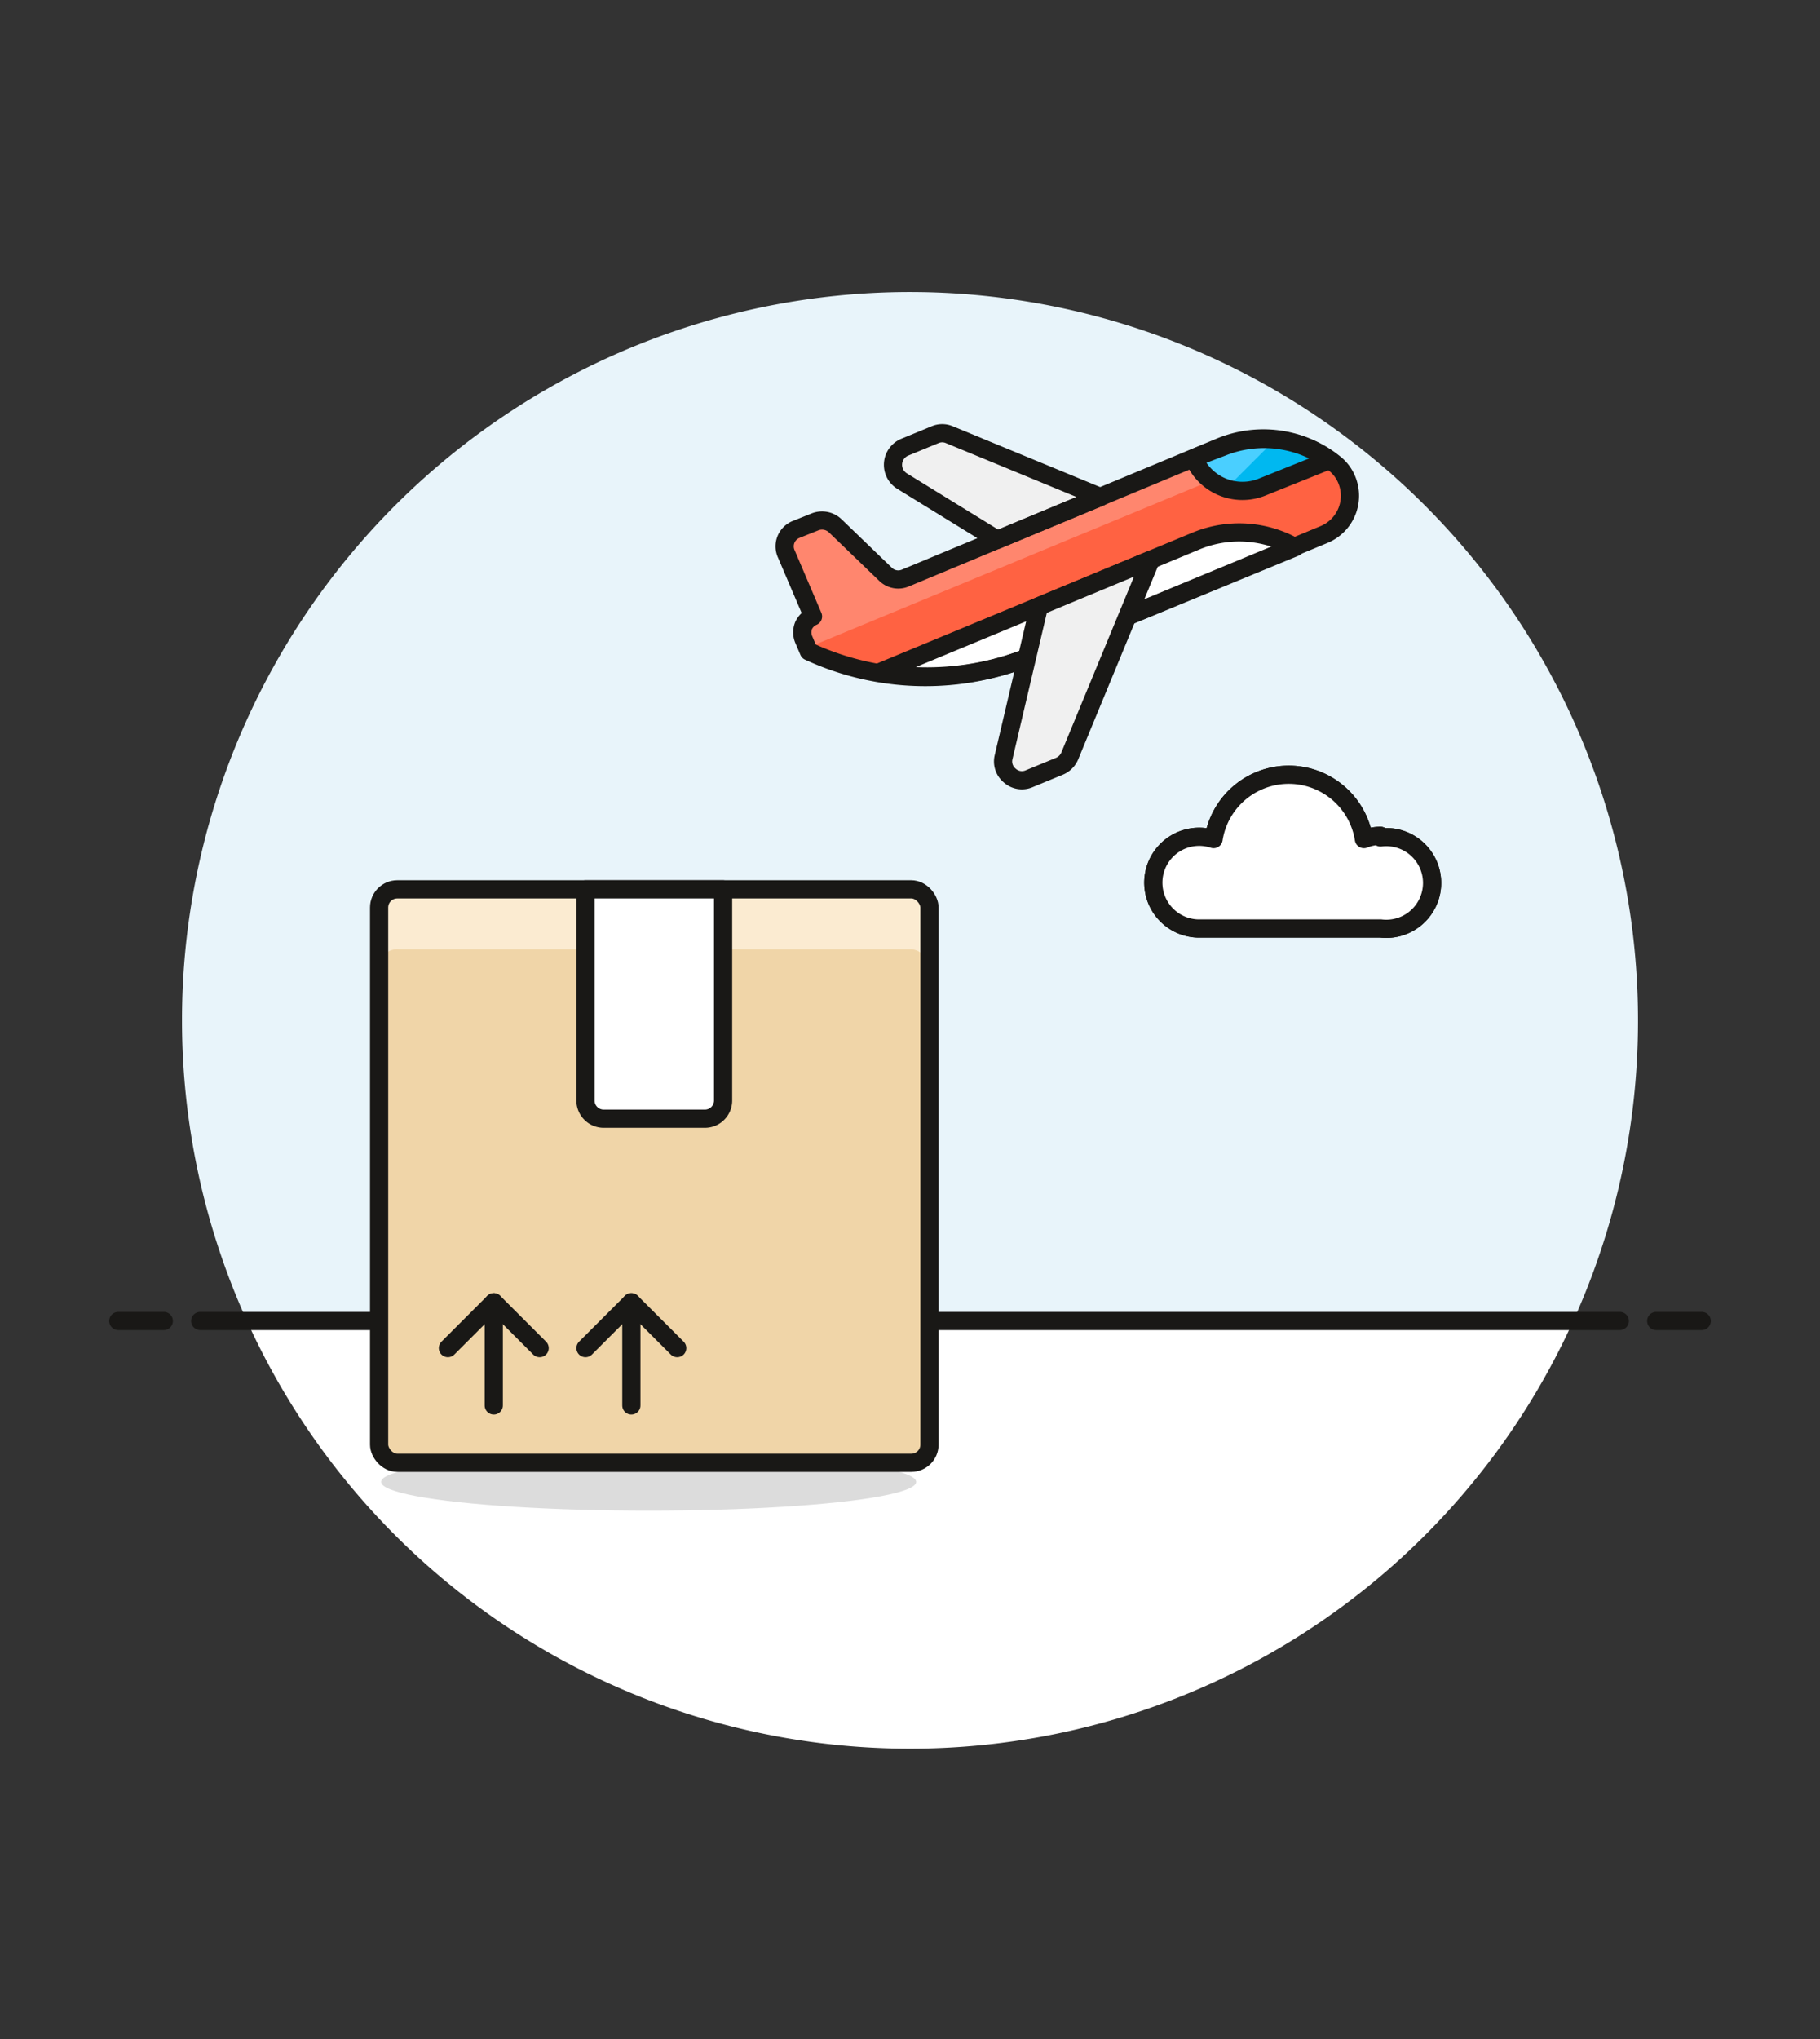 <svg viewBox="0 0 100 112" xmlns="http://www.w3.org/2000/svg"><rect x="0" y="0" width="100" height="112" fill="#333333" stroke="none"/><path d="m90 56.06a40 40 0 1 0 -76.43 16.5h72.87a39.92 39.92 0 0 0 3.56-16.5z" fill="#e8f4fa"/><path d="m13.57 72.56a40 40 0 0 0 72.87 0z" fill="#fff"/><path d="m11 72.56h78" fill="none" stroke="#191816" stroke-linecap="round" stroke-linejoin="round"/><path d="m6.5 72.56h2.5" fill="none" stroke="#191816" stroke-linecap="round" stroke-linejoin="round"/><path d="m91 72.56h2.5" fill="none" stroke="#191816" stroke-linecap="round" stroke-linejoin="round"/><ellipse cx="35.64" cy="81.4" fill="#191816" opacity=".15" rx="14.7" ry="1.58"/><path d="m75.85 45.91a2.54 2.54 0 0 0 -.91.18 4.18 4.18 0 0 0 -8.26 0 2.52 2.52 0 1 0 -.91 4.91h10.08a2.52 2.52 0 1 0 0-5z" fill="#fff" stroke="#191816" stroke-linejoin="round"/><path d="m75.85 45.91a2.54 2.54 0 0 0 -.91.18 4.18 4.18 0 0 0 -8.26 0 2.52 2.52 0 1 0 -.91 4.91h10.08a2.52 2.52 0 1 0 0-5z" fill="#fff" stroke="#191816" stroke-linejoin="round"/><path d="m44.67 33.86a1 1 0 0 0 -.52.51 1 1 0 0 0 0 .73l.29.68a15.25 15.25 0 0 0 12.31.22l16-6.64a2.3 2.3 0 0 0 1.25-3 2.2 2.2 0 0 0 -.7-.92 6.23 6.23 0 0 0 -6.3-.87l-17.23 7.17a1 1 0 0 1 -1.13-.21l-2.74-2.64a1.05 1.05 0 0 0 -1.13-.22l-1 .4a1 1 0 0 0 -.56 1.37z" fill="#ff6242"/><path d="m44.67 33.86a1 1 0 0 0 -.52.51 1 1 0 0 0 0 .73l.29.68a15.25 15.25 0 0 0 12.31.22l16-6.64a2.3 2.3 0 0 0 1.25-3 2.2 2.2 0 0 0 -.7-.92 6.23 6.23 0 0 0 -6.3-.87l-17.23 7.17a1 1 0 0 1 -1.13-.21l-2.74-2.64a1.05 1.05 0 0 0 -1.13-.22l-1 .4a1 1 0 0 0 -.56 1.37z" fill="#ff6242"/><path d="m67 24.57-17.23 7.17a1 1 0 0 1 -1.13-.21l-2.74-2.64a1.05 1.05 0 0 0 -1.13-.22l-1 .4a1 1 0 0 0 -.56 1.37l1.42 3.42a1 1 0 0 0 -.52.51 1 1 0 0 0 0 .73l.21.5 27-11.18a6.22 6.22 0 0 0 -4.32.15z" fill="#ff866e"/><path d="m71.16 30.06-14.41 5.94a15.24 15.24 0 0 1 -8.43.93l17.46-7.24a6.2 6.2 0 0 1 5.38.37z" fill="#fff" stroke="#191816" stroke-linecap="round" stroke-linejoin="round"/><path d="m54.8 29.65-5.23-3.22a1.05 1.05 0 0 1 .15-1.87l1.65-.68a1 1 0 0 1 .8 0l8.29 3.42z" fill="#f0f0f0" stroke="#191816" stroke-linecap="round" stroke-linejoin="round"/><path d="m44.67 33.86a1 1 0 0 0 -.52.51 1 1 0 0 0 0 .73l.29.68a15.25 15.25 0 0 0 12.31.22l16-6.64a2.3 2.3 0 0 0 1.25-3 2.2 2.2 0 0 0 -.7-.92 6.23 6.23 0 0 0 -6.3-.87l-17.23 7.17a1 1 0 0 1 -1.13-.21l-2.74-2.64a1.05 1.05 0 0 0 -1.13-.22l-1 .4a1 1 0 0 0 -.56 1.37z" fill="none" stroke="#191816" stroke-linecap="round" stroke-linejoin="round"/><path d="m55.14 41.6a1 1 0 0 0 .34 1 1 1 0 0 0 1.08.17l1.65-.68a1.06 1.06 0 0 0 .57-.57l4.45-10.77-6.14 2.55z" fill="#f0f0f0" stroke="#191816" stroke-linecap="round" stroke-linejoin="round"/><path d="m69.36 26.75a2.89 2.89 0 0 1 -3.77-1.58l.58-.24 1-.38a6.18 6.18 0 0 1 5.88.72z" fill="#00b8f0"/><path d="m67.12 24.55-1 .38-.58.24a2.86 2.86 0 0 0 1.56 1.57c.09 0 .19.06.28.09l2.67-2.67a6 6 0 0 0 -2.93.39z" fill="#4acfff"/><path d="m69.36 26.75a2.89 2.89 0 0 1 -3.77-1.58l.58-.24 1-.38a6.18 6.18 0 0 1 5.88.72z" fill="none" stroke="#191816" stroke-linecap="round" stroke-linejoin="round"/><rect fill="#f0d5a8" height="31.5" rx="1" width="30.24" x="20.83" y="48.85"/><path d="m50 48.85h-28.12a1 1 0 0 0 -1.05 1v3.29a1 1 0 0 1 1.05-1h28.12a1 1 0 0 1 1 1v-3.24a1 1 0 0 0 -1-1.05z" fill="#fff5e3" opacity=".7"/><g stroke="#191816" stroke-linecap="round" stroke-linejoin="round"><rect fill="none" height="31.5" rx="1" width="30.24" x="20.83" y="48.85"/><path d="m32.17 48.85h7.56a0 0 0 0 1 0 0v11.6a1 1 0 0 1 -1 1h-5.56a1 1 0 0 1 -1-1v-11.6a0 0 0 0 1 0 0z" fill="#fff"/><path d="m27.13 71.53v5.67" fill="none"/><path d="m24.61 74.05 2.52-2.52 2.52 2.52" fill="none"/><path d="m34.69 71.53v5.67" fill="none"/><path d="m32.17 74.05 2.52-2.52 2.52 2.52" fill="none"/></g></svg>